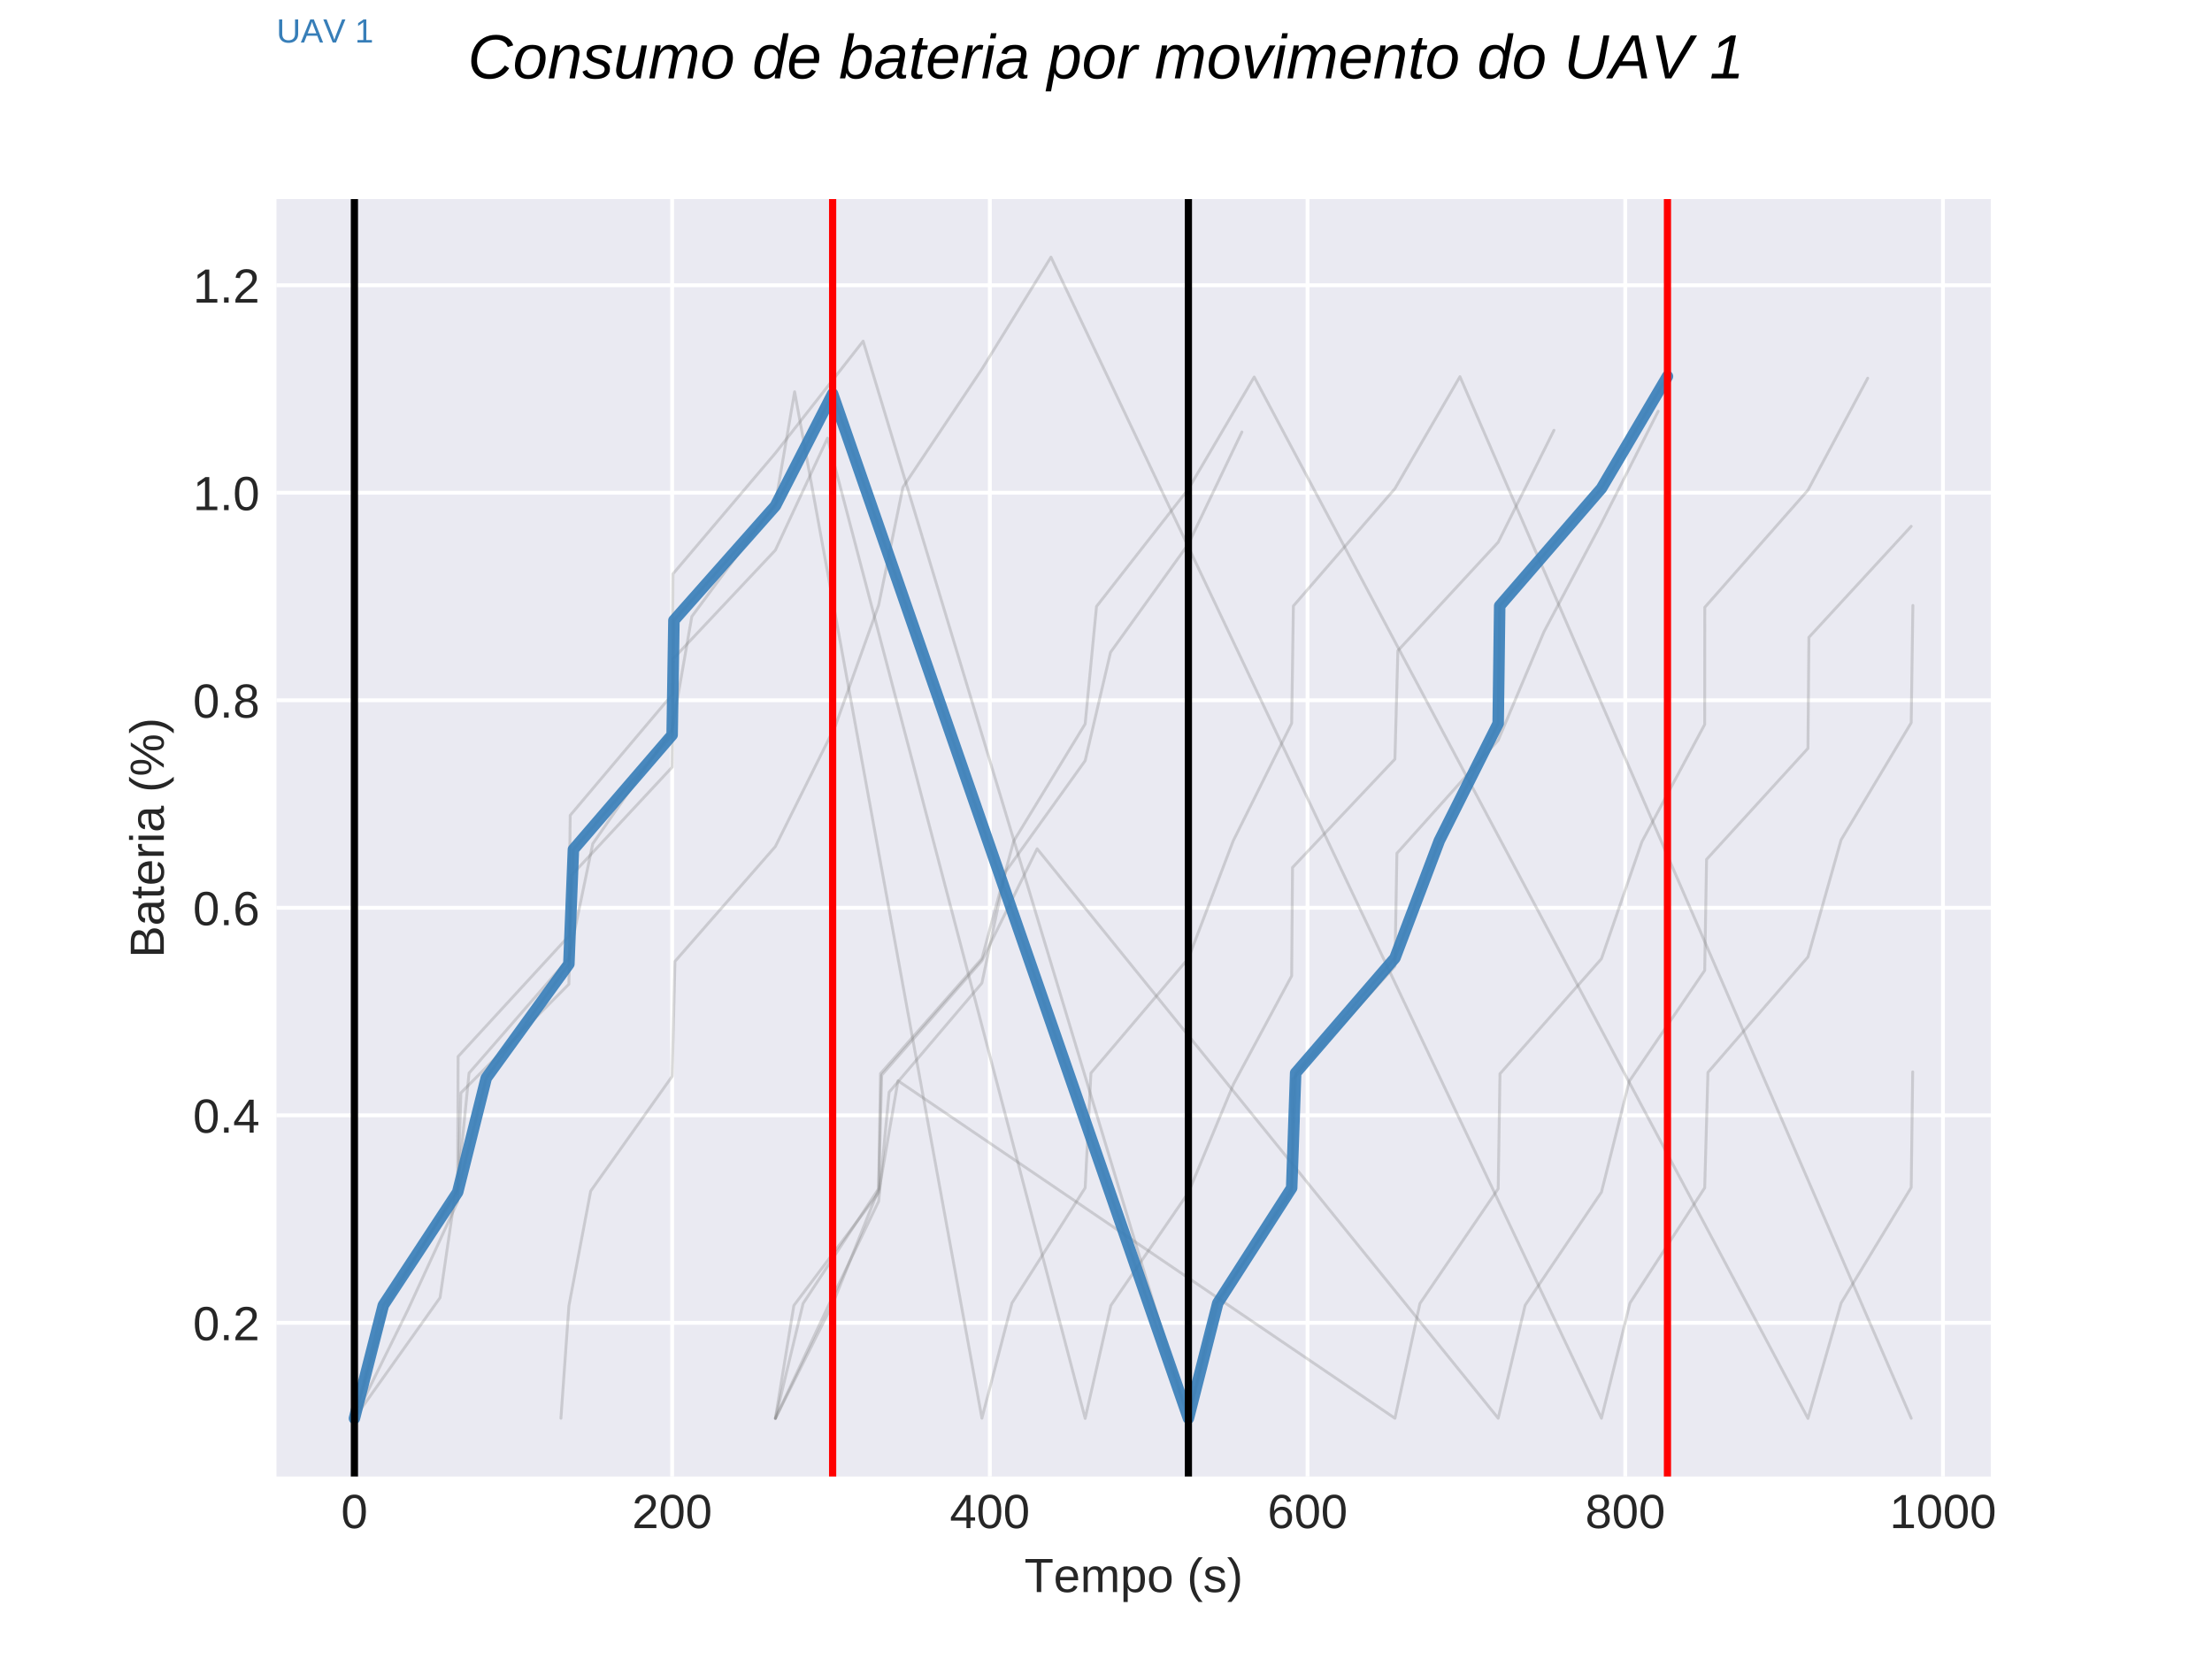 <?xml version="1.0" encoding="utf-8" standalone="no"?>
<!DOCTYPE svg PUBLIC "-//W3C//DTD SVG 1.1//EN"
  "http://www.w3.org/Graphics/SVG/1.1/DTD/svg11.dtd">
<!-- Created with matplotlib (http://matplotlib.org/) -->
<svg height="345.6pt" version="1.1" viewBox="0 0 460.8 345.6" width="460.8pt" xmlns="http://www.w3.org/2000/svg" xmlns:xlink="http://www.w3.org/1999/xlink">
 <defs>
  <style type="text/css">
*{stroke-linecap:butt;stroke-linejoin:round;}
  </style>
 </defs>
 <g id="figure_1">
  <g id="patch_1">
   <path d="M 0 345.6 
L 460.8 345.6 
L 460.8 0 
L 0 0 
z
" style="fill:#ffffff;"/>
  </g>
  <g id="axes_1">
   <g id="patch_2">
    <path d="M 57.6 307.584 
L 414.72 307.584 
L 414.72 41.472 
L 57.6 41.472 
z
" style="fill:#eaeaf2;"/>
   </g>
   <g id="matplotlib.axis_1">
    <g id="xtick_1">
     <g id="line2d_1">
      <path clip-path="url(#pb5332c6660)" d="M 73.83 307.584 
L 73.83 41.472 
" style="fill:none;stroke:#ffffff;stroke-linecap:round;stroke-width:0.8;"/>
     </g>
     <g id="line2d_2"/>
     <g id="text_1">
      <!-- 0 -->
      <defs>
       <path d="M 51.703 34.422 
Q 51.703 17.188 45.625 8.094 
Q 39.547 -0.984 27.688 -0.984 
Q 15.828 -0.984 9.859 8.047 
Q 3.906 17.094 3.906 34.422 
Q 3.906 52.156 9.688 60.984 
Q 15.484 69.828 27.984 69.828 
Q 40.141 69.828 45.922 60.891 
Q 51.703 51.953 51.703 34.422 
z
M 42.781 34.422 
Q 42.781 49.312 39.328 56 
Q 35.891 62.703 27.984 62.703 
Q 19.875 62.703 16.328 56.109 
Q 12.797 49.516 12.797 34.422 
Q 12.797 19.781 16.375 12.984 
Q 19.969 6.203 27.781 6.203 
Q 35.547 6.203 39.156 13.125 
Q 42.781 20.062 42.781 34.422 
z
" id="LiberationSans-30"/>
      </defs>
      <g style="fill:#262626;" transform="translate(71.05 318.331)scale(0.1 -0.1)">
       <use xlink:href="#LiberationSans-30"/>
      </g>
     </g>
    </g>
    <g id="xtick_2">
     <g id="line2d_3">
      <path clip-path="url(#pb5332c6660)" d="M 140.016 307.584 
L 140.016 41.472 
" style="fill:none;stroke:#ffffff;stroke-linecap:round;stroke-width:0.8;"/>
     </g>
     <g id="line2d_4"/>
     <g id="text_2">
      <!-- 200 -->
      <defs>
       <path d="M 5.031 0 
L 5.031 6.203 
Q 7.516 11.922 11.109 16.281 
Q 14.703 20.656 18.656 24.188 
Q 22.609 27.734 26.484 30.766 
Q 30.375 33.797 33.5 36.812 
Q 36.625 39.844 38.547 43.156 
Q 40.484 46.484 40.484 50.688 
Q 40.484 56.344 37.156 59.469 
Q 33.844 62.594 27.938 62.594 
Q 22.312 62.594 18.672 59.547 
Q 15.047 56.5 14.406 50.984 
L 5.422 51.812 
Q 6.391 60.062 12.422 64.938 
Q 18.453 69.828 27.938 69.828 
Q 38.328 69.828 43.922 64.922 
Q 49.516 60.016 49.516 50.984 
Q 49.516 46.969 47.672 43.016 
Q 45.844 39.062 42.234 35.109 
Q 38.625 31.156 28.422 22.859 
Q 22.797 18.266 19.469 14.578 
Q 16.156 10.891 14.703 7.469 
L 50.594 7.469 
L 50.594 0 
z
" id="LiberationSans-32"/>
      </defs>
      <g style="fill:#262626;" transform="translate(131.674 318.331)scale(0.1 -0.1)">
       <use xlink:href="#LiberationSans-32"/>
       <use x="55.615" xlink:href="#LiberationSans-30"/>
       <use x="111.23" xlink:href="#LiberationSans-30"/>
      </g>
     </g>
    </g>
    <g id="xtick_3">
     <g id="line2d_5">
      <path clip-path="url(#pb5332c6660)" d="M 206.201 307.584 
L 206.201 41.472 
" style="fill:none;stroke:#ffffff;stroke-linecap:round;stroke-width:0.8;"/>
     </g>
     <g id="line2d_6"/>
     <g id="text_3">
      <!-- 400 -->
      <defs>
       <path d="M 43.016 15.578 
L 43.016 0 
L 34.719 0 
L 34.719 15.578 
L 2.297 15.578 
L 2.297 22.406 
L 33.797 68.797 
L 43.016 68.797 
L 43.016 22.516 
L 52.688 22.516 
L 52.688 15.578 
z
M 34.719 58.891 
Q 34.625 58.594 33.344 56.297 
Q 32.078 54 31.453 53.078 
L 13.812 27.094 
L 11.188 23.484 
L 10.406 22.516 
L 34.719 22.516 
z
" id="LiberationSans-34"/>
      </defs>
      <g style="fill:#262626;" transform="translate(197.859 318.331)scale(0.1 -0.1)">
       <use xlink:href="#LiberationSans-34"/>
       <use x="55.615" xlink:href="#LiberationSans-30"/>
       <use x="111.23" xlink:href="#LiberationSans-30"/>
      </g>
     </g>
    </g>
    <g id="xtick_4">
     <g id="line2d_7">
      <path clip-path="url(#pb5332c6660)" d="M 272.386 307.584 
L 272.386 41.472 
" style="fill:none;stroke:#ffffff;stroke-linecap:round;stroke-width:0.8;"/>
     </g>
     <g id="line2d_8"/>
     <g id="text_4">
      <!-- 600 -->
      <defs>
       <path d="M 51.219 22.516 
Q 51.219 11.625 45.312 5.312 
Q 39.406 -0.984 29 -0.984 
Q 17.391 -0.984 11.234 7.656 
Q 5.078 16.312 5.078 32.812 
Q 5.078 50.688 11.469 60.25 
Q 17.875 69.828 29.688 69.828 
Q 45.266 69.828 49.312 55.812 
L 40.922 54.297 
Q 38.328 62.703 29.594 62.703 
Q 22.078 62.703 17.938 55.688 
Q 13.812 48.688 13.812 35.406 
Q 16.219 39.844 20.562 42.156 
Q 24.906 44.484 30.516 44.484 
Q 40.047 44.484 45.625 38.516 
Q 51.219 32.562 51.219 22.516 
z
M 42.281 22.125 
Q 42.281 29.594 38.625 33.641 
Q 34.969 37.703 28.422 37.703 
Q 22.266 37.703 18.484 34.109 
Q 14.703 30.516 14.703 24.219 
Q 14.703 16.266 18.625 11.188 
Q 22.562 6.109 28.719 6.109 
Q 35.062 6.109 38.672 10.375 
Q 42.281 14.656 42.281 22.125 
z
" id="LiberationSans-36"/>
      </defs>
      <g style="fill:#262626;" transform="translate(264.044 318.331)scale(0.1 -0.1)">
       <use xlink:href="#LiberationSans-36"/>
       <use x="55.615" xlink:href="#LiberationSans-30"/>
       <use x="111.23" xlink:href="#LiberationSans-30"/>
      </g>
     </g>
    </g>
    <g id="xtick_5">
     <g id="line2d_9">
      <path clip-path="url(#pb5332c6660)" d="M 338.571 307.584 
L 338.571 41.472 
" style="fill:none;stroke:#ffffff;stroke-linecap:round;stroke-width:0.8;"/>
     </g>
     <g id="line2d_10"/>
     <g id="text_5">
      <!-- 800 -->
      <defs>
       <path d="M 51.266 19.188 
Q 51.266 9.672 45.203 4.344 
Q 39.156 -0.984 27.828 -0.984 
Q 16.797 -0.984 10.562 4.234 
Q 4.344 9.469 4.344 19.094 
Q 4.344 25.828 8.203 30.422 
Q 12.062 35.016 18.062 35.984 
L 18.062 36.188 
Q 12.453 37.5 9.203 41.891 
Q 5.953 46.297 5.953 52.203 
Q 5.953 60.062 11.828 64.938 
Q 17.719 69.828 27.641 69.828 
Q 37.797 69.828 43.672 65.031 
Q 49.562 60.25 49.562 52.094 
Q 49.562 46.188 46.281 41.797 
Q 43.016 37.406 37.359 36.281 
L 37.359 36.078 
Q 43.953 35.016 47.609 30.5 
Q 51.266 25.984 51.266 19.188 
z
M 40.438 51.609 
Q 40.438 63.281 27.641 63.281 
Q 21.438 63.281 18.188 60.344 
Q 14.938 57.422 14.938 51.609 
Q 14.938 45.703 18.281 42.594 
Q 21.625 39.5 27.734 39.5 
Q 33.938 39.5 37.188 42.359 
Q 40.438 45.219 40.438 51.609 
z
M 42.141 20.016 
Q 42.141 26.422 38.328 29.656 
Q 34.516 32.906 27.641 32.906 
Q 20.953 32.906 17.188 29.406 
Q 13.422 25.922 13.422 19.828 
Q 13.422 5.609 27.938 5.609 
Q 35.109 5.609 38.625 9.047 
Q 42.141 12.5 42.141 20.016 
z
" id="LiberationSans-38"/>
      </defs>
      <g style="fill:#262626;" transform="translate(330.229 318.331)scale(0.1 -0.1)">
       <use xlink:href="#LiberationSans-38"/>
       <use x="55.615" xlink:href="#LiberationSans-30"/>
       <use x="111.23" xlink:href="#LiberationSans-30"/>
      </g>
     </g>
    </g>
    <g id="xtick_6">
     <g id="line2d_11">
      <path clip-path="url(#pb5332c6660)" d="M 404.756 307.584 
L 404.756 41.472 
" style="fill:none;stroke:#ffffff;stroke-linecap:round;stroke-width:0.8;"/>
     </g>
     <g id="line2d_12"/>
     <g id="text_6">
      <!-- 1000 -->
      <defs>
       <path d="M 7.625 0 
L 7.625 7.469 
L 25.141 7.469 
L 25.141 60.406 
L 9.625 49.312 
L 9.625 57.625 
L 25.875 68.797 
L 33.984 68.797 
L 33.984 7.469 
L 50.734 7.469 
L 50.734 0 
z
" id="LiberationSans-31"/>
      </defs>
      <g style="fill:#262626;" transform="translate(393.634 318.331)scale(0.1 -0.1)">
       <use xlink:href="#LiberationSans-31"/>
       <use x="55.615" xlink:href="#LiberationSans-30"/>
       <use x="111.23" xlink:href="#LiberationSans-30"/>
       <use x="166.846" xlink:href="#LiberationSans-30"/>
      </g>
     </g>
    </g>
    <g id="text_7">
     <!-- Tempo (s) -->
     <defs>
      <path d="M 35.156 61.188 
L 35.156 0 
L 25.875 0 
L 25.875 61.188 
L 2.25 61.188 
L 2.25 68.797 
L 58.797 68.797 
L 58.797 61.188 
z
" id="LiberationSans-54"/>
      <path d="M 13.484 24.562 
Q 13.484 15.484 17.234 10.547 
Q 21 5.609 28.219 5.609 
Q 33.938 5.609 37.375 7.906 
Q 40.828 10.203 42.047 13.719 
L 49.75 11.531 
Q 45.016 -0.984 28.219 -0.984 
Q 16.5 -0.984 10.375 6 
Q 4.25 12.984 4.25 26.766 
Q 4.25 39.844 10.375 46.828 
Q 16.5 53.812 27.875 53.812 
Q 51.172 53.812 51.172 25.734 
L 51.172 24.562 
z
M 42.094 31.297 
Q 41.359 39.656 37.844 43.484 
Q 34.328 47.312 27.734 47.312 
Q 21.344 47.312 17.609 43.031 
Q 13.875 38.766 13.578 31.297 
z
" id="LiberationSans-65"/>
      <path d="M 37.5 0 
L 37.5 33.5 
Q 37.5 41.156 35.391 44.078 
Q 33.297 47.016 27.828 47.016 
Q 22.219 47.016 18.938 42.719 
Q 15.672 38.422 15.672 30.609 
L 15.672 0 
L 6.938 0 
L 6.938 41.547 
Q 6.938 50.781 6.641 52.828 
L 14.938 52.828 
Q 14.984 52.594 15.031 51.516 
Q 15.094 50.438 15.156 49.047 
Q 15.234 47.656 15.328 43.797 
L 15.484 43.797 
Q 18.312 49.422 21.969 51.609 
Q 25.641 53.812 30.906 53.812 
Q 36.922 53.812 40.406 51.422 
Q 43.891 49.031 45.266 43.797 
L 45.406 43.797 
Q 48.141 49.125 52.016 51.469 
Q 55.906 53.812 61.422 53.812 
Q 69.438 53.812 73.062 49.469 
Q 76.703 45.125 76.703 35.203 
L 76.703 0 
L 68.016 0 
L 68.016 33.5 
Q 68.016 41.156 65.906 44.078 
Q 63.812 47.016 58.344 47.016 
Q 52.594 47.016 49.391 42.75 
Q 46.188 38.484 46.188 30.609 
L 46.188 0 
z
" id="LiberationSans-6d"/>
      <path d="M 51.422 26.656 
Q 51.422 -0.984 31.984 -0.984 
Q 19.781 -0.984 15.578 8.203 
L 15.328 8.203 
Q 15.531 7.812 15.531 -0.094 
L 15.531 -20.75 
L 6.734 -20.75 
L 6.734 42.047 
Q 6.734 50.203 6.453 52.828 
L 14.938 52.828 
Q 14.984 52.641 15.078 51.438 
Q 15.188 50.25 15.312 47.75 
Q 15.438 45.266 15.438 44.344 
L 15.625 44.344 
Q 17.969 49.219 21.828 51.484 
Q 25.688 53.766 31.984 53.766 
Q 41.75 53.766 46.578 47.219 
Q 51.422 40.672 51.422 26.656 
z
M 42.188 26.469 
Q 42.188 37.5 39.203 42.234 
Q 36.234 46.969 29.734 46.969 
Q 24.516 46.969 21.562 44.766 
Q 18.609 42.578 17.062 37.906 
Q 15.531 33.25 15.531 25.781 
Q 15.531 15.375 18.844 10.438 
Q 22.172 5.516 29.641 5.516 
Q 36.188 5.516 39.188 10.328 
Q 42.188 15.141 42.188 26.469 
z
" id="LiberationSans-70"/>
      <path d="M 51.422 26.469 
Q 51.422 12.594 45.312 5.797 
Q 39.203 -0.984 27.594 -0.984 
Q 16.016 -0.984 10.109 6.078 
Q 4.203 13.141 4.203 26.469 
Q 4.203 53.812 27.875 53.812 
Q 39.984 53.812 45.703 47.141 
Q 51.422 40.484 51.422 26.469 
z
M 42.188 26.469 
Q 42.188 37.406 38.938 42.359 
Q 35.688 47.312 28.031 47.312 
Q 20.312 47.312 16.859 42.25 
Q 13.422 37.203 13.422 26.469 
Q 13.422 16.016 16.812 10.766 
Q 20.219 5.516 27.484 5.516 
Q 35.406 5.516 38.797 10.594 
Q 42.188 15.672 42.188 26.469 
z
" id="LiberationSans-6f"/>
      <path id="LiberationSans-20"/>
      <path d="M 6.203 25.984 
Q 6.203 40.094 10.625 51.312 
Q 15.047 62.547 24.219 72.469 
L 32.719 72.469 
Q 23.578 62.312 19.312 50.875 
Q 15.047 39.453 15.047 25.875 
Q 15.047 12.359 19.266 0.969 
Q 23.484 -10.406 32.719 -20.703 
L 24.219 -20.703 
Q 14.984 -10.75 10.594 0.5 
Q 6.203 11.766 6.203 25.781 
z
" id="LiberationSans-28"/>
      <path d="M 46.391 14.594 
Q 46.391 7.125 40.75 3.062 
Q 35.109 -0.984 24.953 -0.984 
Q 15.094 -0.984 9.734 2.266 
Q 4.391 5.516 2.781 12.406 
L 10.547 13.922 
Q 11.672 9.672 15.188 7.688 
Q 18.703 5.719 24.953 5.719 
Q 31.641 5.719 34.734 7.766 
Q 37.844 9.812 37.844 13.922 
Q 37.844 17.047 35.688 19 
Q 33.547 20.953 28.766 22.219 
L 22.469 23.875 
Q 14.891 25.828 11.688 27.703 
Q 8.5 29.594 6.688 32.281 
Q 4.891 34.969 4.891 38.875 
Q 4.891 46.094 10.031 49.875 
Q 15.188 53.656 25.047 53.656 
Q 33.797 53.656 38.938 50.578 
Q 44.094 47.516 45.453 40.719 
L 37.547 39.75 
Q 36.812 43.266 33.609 45.141 
Q 30.422 47.016 25.047 47.016 
Q 19.094 47.016 16.25 45.203 
Q 13.422 43.406 13.422 39.75 
Q 13.422 37.5 14.594 36.031 
Q 15.766 34.578 18.062 33.547 
Q 20.359 32.516 27.734 30.719 
Q 34.719 28.953 37.797 27.469 
Q 40.875 25.984 42.656 24.172 
Q 44.438 22.359 45.406 19.984 
Q 46.391 17.625 46.391 14.594 
z
" id="LiberationSans-73"/>
      <path d="M 27.094 25.781 
Q 27.094 11.672 22.672 0.438 
Q 18.266 -10.797 9.078 -20.703 
L 0.594 -20.703 
Q 9.766 -10.453 14.016 0.891 
Q 18.266 12.25 18.266 25.875 
Q 18.266 39.5 13.984 50.875 
Q 9.719 62.25 0.594 72.469 
L 9.078 72.469 
Q 18.312 62.5 22.703 51.234 
Q 27.094 39.984 27.094 25.984 
z
" id="LiberationSans-29"/>
     </defs>
     <g style="fill:#262626;" transform="translate(213.39 331.653)scale(0.1 -0.1)">
      <use xlink:href="#LiberationSans-54"/>
      <use x="60.912" xlink:href="#LiberationSans-65"/>
      <use x="116.527" xlink:href="#LiberationSans-6d"/>
      <use x="199.828" xlink:href="#LiberationSans-70"/>
      <use x="255.443" xlink:href="#LiberationSans-6f"/>
      <use x="311.059" xlink:href="#LiberationSans-20"/>
      <use x="338.842" xlink:href="#LiberationSans-28"/>
      <use x="372.143" xlink:href="#LiberationSans-73"/>
      <use x="422.143" xlink:href="#LiberationSans-29"/>
     </g>
    </g>
   </g>
   <g id="matplotlib.axis_2">
    <g id="ytick_1">
     <g id="line2d_13">
      <path clip-path="url(#pb5332c6660)" d="M 57.6 275.567 
L 414.72 275.567 
" style="fill:none;stroke:#ffffff;stroke-linecap:round;stroke-width:0.8;"/>
     </g>
     <g id="line2d_14"/>
     <g id="text_8">
      <!-- 0.2 -->
      <defs>
       <path d="M 9.125 0 
L 9.125 10.688 
L 18.656 10.688 
L 18.656 0 
z
" id="LiberationSans-2e"/>
      </defs>
      <g style="fill:#262626;" transform="translate(40.2 279.19)scale(0.1 -0.1)">
       <use xlink:href="#LiberationSans-30"/>
       <use x="55.615" xlink:href="#LiberationSans-2e"/>
       <use x="83.398" xlink:href="#LiberationSans-32"/>
      </g>
     </g>
    </g>
    <g id="ytick_2">
     <g id="line2d_15">
      <path clip-path="url(#pb5332c6660)" d="M 57.6 232.337 
L 414.72 232.337 
" style="fill:none;stroke:#ffffff;stroke-linecap:round;stroke-width:0.8;"/>
     </g>
     <g id="line2d_16"/>
     <g id="text_9">
      <!-- 0.4 -->
      <g style="fill:#262626;" transform="translate(40.2 235.96)scale(0.1 -0.1)">
       <use xlink:href="#LiberationSans-30"/>
       <use x="55.615" xlink:href="#LiberationSans-2e"/>
       <use x="83.398" xlink:href="#LiberationSans-34"/>
      </g>
     </g>
    </g>
    <g id="ytick_3">
     <g id="line2d_17">
      <path clip-path="url(#pb5332c6660)" d="M 57.6 189.107 
L 414.72 189.107 
" style="fill:none;stroke:#ffffff;stroke-linecap:round;stroke-width:0.8;"/>
     </g>
     <g id="line2d_18"/>
     <g id="text_10">
      <!-- 0.6 -->
      <g style="fill:#262626;" transform="translate(40.2 192.73)scale(0.1 -0.1)">
       <use xlink:href="#LiberationSans-30"/>
       <use x="55.615" xlink:href="#LiberationSans-2e"/>
       <use x="83.398" xlink:href="#LiberationSans-36"/>
      </g>
     </g>
    </g>
    <g id="ytick_4">
     <g id="line2d_19">
      <path clip-path="url(#pb5332c6660)" d="M 57.6 145.877 
L 414.72 145.877 
" style="fill:none;stroke:#ffffff;stroke-linecap:round;stroke-width:0.8;"/>
     </g>
     <g id="line2d_20"/>
     <g id="text_11">
      <!-- 0.8 -->
      <g style="fill:#262626;" transform="translate(40.2 149.5)scale(0.1 -0.1)">
       <use xlink:href="#LiberationSans-30"/>
       <use x="55.615" xlink:href="#LiberationSans-2e"/>
       <use x="83.398" xlink:href="#LiberationSans-38"/>
      </g>
     </g>
    </g>
    <g id="ytick_5">
     <g id="line2d_21">
      <path clip-path="url(#pb5332c6660)" d="M 57.6 102.647 
L 414.72 102.647 
" style="fill:none;stroke:#ffffff;stroke-linecap:round;stroke-width:0.8;"/>
     </g>
     <g id="line2d_22"/>
     <g id="text_12">
      <!-- 1.0 -->
      <g style="fill:#262626;" transform="translate(40.2 106.27)scale(0.1 -0.1)">
       <use xlink:href="#LiberationSans-31"/>
       <use x="55.615" xlink:href="#LiberationSans-2e"/>
       <use x="83.398" xlink:href="#LiberationSans-30"/>
      </g>
     </g>
    </g>
    <g id="ytick_6">
     <g id="line2d_23">
      <path clip-path="url(#pb5332c6660)" d="M 57.6 59.417 
L 414.72 59.417 
" style="fill:none;stroke:#ffffff;stroke-linecap:round;stroke-width:0.8;"/>
     </g>
     <g id="line2d_24"/>
     <g id="text_13">
      <!-- 1.2 -->
      <g style="fill:#262626;" transform="translate(40.2 63.04)scale(0.1 -0.1)">
       <use xlink:href="#LiberationSans-31"/>
       <use x="55.615" xlink:href="#LiberationSans-2e"/>
       <use x="83.398" xlink:href="#LiberationSans-32"/>
      </g>
     </g>
    </g>
    <g id="text_14">
     <!-- Bateria (%) -->
     <defs>
      <path d="M 61.422 19.391 
Q 61.422 10.203 54.734 5.094 
Q 48.047 0 36.141 0 
L 8.203 0 
L 8.203 68.797 
L 33.203 68.797 
Q 57.422 68.797 57.422 52.094 
Q 57.422 46 54 41.844 
Q 50.594 37.703 44.344 36.281 
Q 52.547 35.297 56.984 30.781 
Q 61.422 26.266 61.422 19.391 
z
M 48.047 50.984 
Q 48.047 56.547 44.234 58.938 
Q 40.438 61.328 33.203 61.328 
L 17.531 61.328 
L 17.531 39.547 
L 33.203 39.547 
Q 40.672 39.547 44.359 42.359 
Q 48.047 45.172 48.047 50.984 
z
M 52 20.125 
Q 52 32.281 34.906 32.281 
L 17.531 32.281 
L 17.531 7.469 
L 35.641 7.469 
Q 44.188 7.469 48.094 10.641 
Q 52 13.812 52 20.125 
z
" id="LiberationSans-42"/>
      <path d="M 20.219 -0.984 
Q 12.25 -0.984 8.25 3.219 
Q 4.25 7.422 4.25 14.75 
Q 4.25 22.953 9.641 27.344 
Q 15.047 31.734 27.047 32.031 
L 38.922 32.234 
L 38.922 35.109 
Q 38.922 41.547 36.188 44.328 
Q 33.453 47.125 27.594 47.125 
Q 21.688 47.125 19 45.109 
Q 16.312 43.109 15.766 38.719 
L 6.594 39.547 
Q 8.844 53.812 27.781 53.812 
Q 37.75 53.812 42.766 49.234 
Q 47.797 44.672 47.797 36.031 
L 47.797 13.281 
Q 47.797 9.375 48.828 7.391 
Q 49.859 5.422 52.734 5.422 
Q 54 5.422 55.609 5.766 
L 55.609 0.297 
Q 52.297 -0.484 48.828 -0.484 
Q 43.953 -0.484 41.719 2.078 
Q 39.5 4.641 39.203 10.109 
L 38.922 10.109 
Q 35.547 4.047 31.078 1.531 
Q 26.609 -0.984 20.219 -0.984 
z
M 22.219 5.609 
Q 27.047 5.609 30.812 7.812 
Q 34.578 10.016 36.75 13.844 
Q 38.922 17.672 38.922 21.734 
L 38.922 26.078 
L 29.297 25.875 
Q 23.094 25.781 19.891 24.609 
Q 16.703 23.438 14.984 21 
Q 13.281 18.562 13.281 14.594 
Q 13.281 10.297 15.594 7.953 
Q 17.922 5.609 22.219 5.609 
z
" id="LiberationSans-61"/>
      <path d="M 27.047 0.391 
Q 22.703 -0.781 18.172 -0.781 
Q 7.625 -0.781 7.625 11.188 
L 7.625 46.438 
L 1.516 46.438 
L 1.516 52.828 
L 7.953 52.828 
L 10.547 64.656 
L 16.406 64.656 
L 16.406 52.828 
L 26.172 52.828 
L 26.172 46.438 
L 16.406 46.438 
L 16.406 13.094 
Q 16.406 9.281 17.641 7.734 
Q 18.891 6.203 21.969 6.203 
Q 23.734 6.203 27.047 6.891 
z
" id="LiberationSans-74"/>
      <path d="M 6.938 0 
L 6.938 40.531 
Q 6.938 46.094 6.641 52.828 
L 14.938 52.828 
Q 15.328 43.844 15.328 42.047 
L 15.531 42.047 
Q 17.625 48.828 20.359 51.312 
Q 23.094 53.812 28.078 53.812 
Q 29.828 53.812 31.641 53.328 
L 31.641 45.266 
Q 29.891 45.75 26.953 45.75 
Q 21.484 45.75 18.594 41.031 
Q 15.719 36.328 15.719 27.547 
L 15.719 0 
z
" id="LiberationSans-72"/>
      <path d="M 6.688 64.062 
L 6.688 72.469 
L 15.484 72.469 
L 15.484 64.062 
z
M 6.688 0 
L 6.688 52.828 
L 15.484 52.828 
L 15.484 0 
z
" id="LiberationSans-69"/>
      <path d="M 85.359 21.188 
Q 85.359 10.688 81.391 5.047 
Q 77.438 -0.594 69.734 -0.594 
Q 62.109 -0.594 58.219 4.906 
Q 54.344 10.406 54.344 21.188 
Q 54.344 32.328 58.078 37.766 
Q 61.812 43.219 69.922 43.219 
Q 77.938 43.219 81.641 37.625 
Q 85.359 32.031 85.359 21.188 
z
M 25.734 0 
L 18.172 0 
L 63.188 68.797 
L 70.844 68.797 
z
M 19.234 69.391 
Q 27 69.391 30.75 63.922 
Q 34.516 58.453 34.516 47.609 
Q 34.516 37.016 30.641 31.297 
Q 26.766 25.594 19.047 25.594 
Q 11.328 25.594 7.438 31.25 
Q 3.562 36.922 3.562 47.609 
Q 3.562 58.5 7.312 63.938 
Q 11.078 69.391 19.234 69.391 
z
M 78.125 21.188 
Q 78.125 29.938 76.234 33.859 
Q 74.359 37.797 69.922 37.797 
Q 65.484 37.797 63.5 33.938 
Q 61.531 30.078 61.531 21.188 
Q 61.531 12.844 63.453 8.812 
Q 65.375 4.781 69.828 4.781 
Q 74.125 4.781 76.125 8.859 
Q 78.125 12.938 78.125 21.188 
z
M 27.344 47.609 
Q 27.344 56.203 25.484 60.156 
Q 23.641 64.109 19.234 64.109 
Q 14.656 64.109 12.703 60.219 
Q 10.75 56.344 10.75 47.609 
Q 10.75 39.156 12.703 35.125 
Q 14.656 31.109 19.141 31.109 
Q 23.391 31.109 25.359 35.203 
Q 27.344 39.312 27.344 47.609 
z
" id="LiberationSans-25"/>
     </defs>
     <g style="fill:#262626;" transform="translate(34.125 199.534)rotate(-90)scale(0.1 -0.1)">
      <use xlink:href="#LiberationSans-42"/>
      <use x="66.699" xlink:href="#LiberationSans-61"/>
      <use x="122.314" xlink:href="#LiberationSans-74"/>
      <use x="150.098" xlink:href="#LiberationSans-65"/>
      <use x="205.713" xlink:href="#LiberationSans-72"/>
      <use x="239.014" xlink:href="#LiberationSans-69"/>
      <use x="261.23" xlink:href="#LiberationSans-61"/>
      <use x="316.846" xlink:href="#LiberationSans-20"/>
      <use x="344.629" xlink:href="#LiberationSans-28"/>
      <use x="377.93" xlink:href="#LiberationSans-25"/>
      <use x="466.846" xlink:href="#LiberationSans-29"/>
     </g>
    </g>
   </g>
   <g id="line2d_25">
    <path clip-path="url(#pb5332c6660)" d="M 161.532 295.464 
L 173.465 271.626 
L 183.039 247.789 
L 183.671 223.966 
L 204.547 200.143 
L 216.052 176.813 
L 312.102 295.447 
L 317.718 271.899 
L 333.609 248.35 
L 339.399 225.255 
L 355.119 202.161 
L 355.507 179.03 
L 376.628 155.899 
L 376.829 132.769 
L 398.138 109.638 
" style="fill:none;stroke:#808080;stroke-linecap:round;stroke-opacity:0.3;stroke-width:0.6;"/>
   </g>
   <g id="line2d_26">
    <path clip-path="url(#pb5332c6660)" d="M 161.531 295.454 
L 165.374 271.965 
L 183.038 248.477 
L 187.074 225.146 
L 290.592 295.456 
L 295.802 271.543 
L 312.1 247.629 
L 312.474 223.681 
L 333.608 199.732 
L 342.051 175.328 
L 355.117 150.923 
L 355.137 126.519 
L 376.628 102.115 
L 389.079 78.784 
" style="fill:none;stroke:#808080;stroke-linecap:round;stroke-opacity:0.3;stroke-width:0.6;"/>
   </g>
   <g id="line2d_27">
    <path clip-path="url(#pb5332c6660)" d="M 161.534 295.478 
L 167.299 271.544 
L 183.043 247.609 
L 183.427 223.647 
L 204.549 199.684 
L 211.158 175.246 
L 226.058 150.808 
L 228.423 126.336 
L 247.567 101.862 
L 261.272 78.533 
L 376.631 295.478 
L 383.55 271.426 
L 398.139 247.374 
L 398.45 223.294 
" style="fill:none;stroke:#808080;stroke-linecap:round;stroke-opacity:0.3;stroke-width:0.6;"/>
   </g>
   <g id="line2d_28">
    <path clip-path="url(#pb5332c6660)" d="M 161.531 295.488 
L 172.163 272.866 
L 183.041 250.244 
L 185.223 227.518 
L 204.548 204.793 
L 209.453 181.631 
L 226.057 158.469 
L 231.341 135.892 
L 247.566 113.315 
L 258.713 89.985 
" style="fill:none;stroke:#808080;stroke-linecap:round;stroke-opacity:0.3;stroke-width:0.6;"/>
   </g>
   <g id="line2d_29">
    <path clip-path="url(#pb5332c6660)" d="M 73.833 295.48 
L 79.853 271.912 
L 95.341 248.345 
L 101.294 224.585 
L 118.505 200.826 
L 119.451 176.962 
L 140.016 153.098 
L 140.391 129.241 
L 161.526 105.384 
L 173.452 82.052 
L 247.57 295.459 
L 253.682 271.462 
L 269.08 247.465 
L 269.909 223.522 
L 290.588 199.579 
L 299.839 175.135 
L 312.097 150.692 
L 312.415 126.213 
L 333.607 101.735 
L 347.361 78.404 
" style="fill:none;stroke:#808080;stroke-linecap:round;stroke-opacity:0.3;stroke-width:0.6;"/>
   </g>
   <g id="line2d_30">
    <path clip-path="url(#pb5332c6660)" d="M 73.834 295.444 
L 91.671 270.326 
L 95.344 245.207 
L 95.432 220.098 
L 118.509 194.989 
L 118.784 169.85 
L 140.019 144.711 
L 140.19 119.553 
L 161.526 94.394 
L 179.809 71.063 
L 247.571 295.469 
L 252.908 271.931 
L 269.081 248.393 
L 269.279 224.846 
L 290.59 201.3 
L 291.002 177.756 
L 312.099 154.213 
L 321.644 131.601 
L 333.608 108.99 
L 345.434 85.66 
" style="fill:none;stroke:#808080;stroke-linecap:round;stroke-opacity:0.3;stroke-width:0.6;"/>
   </g>
   <g id="line2d_31">
    <path clip-path="url(#pb5332c6660)" d="M 73.833 295.479 
L 80.872 271.472 
L 95.342 247.465 
L 97.71 223.55 
L 118.507 199.635 
L 123.48 175.779 
L 140.017 151.923 
L 144.12 128.43 
L 161.526 104.938 
L 165.534 81.607 
L 204.551 295.445 
L 210.81 271.447 
L 226.06 247.449 
L 227.26 223.545 
L 247.567 199.641 
L 256.905 175.159 
L 269.077 150.677 
L 269.435 126.235 
L 290.587 101.793 
L 304.137 78.462 
L 398.141 295.448 
" style="fill:none;stroke:#808080;stroke-linecap:round;stroke-opacity:0.3;stroke-width:0.6;"/>
   </g>
   <g id="line2d_32">
    <path clip-path="url(#pb5332c6660)" d="M 116.851 295.444 
L 118.512 272.036 
L 123.05 248.123 
L 140.022 224.209 
L 140.607 200.274 
L 161.527 176.338 
L 174.025 151.203 
L 183.036 126.068 
L 188.097 101.484 
L 204.546 76.899 
L 218.934 53.568 
L 333.61 295.447 
L 339.551 271.445 
L 355.12 247.444 
L 355.793 223.402 
L 376.629 199.36 
L 383.535 174.96 
L 398.138 150.561 
L 398.487 126.128 
" style="fill:none;stroke:#808080;stroke-linecap:round;stroke-opacity:0.3;stroke-width:0.6;"/>
   </g>
   <g id="line2d_33">
    <path clip-path="url(#pb5332c6660)" d="M 73.836 295.461 
L 84.961 272.886 
L 95.346 250.312 
L 96.007 227.668 
L 118.51 205.024 
L 118.972 182.418 
L 140.021 159.811 
L 140.256 137.208 
L 161.526 114.605 
L 172.379 91.275 
L 226.061 295.486 
L 231.416 271.958 
L 247.568 248.43 
L 256.955 225.862 
L 269.078 203.294 
L 269.253 180.715 
L 290.587 158.137 
L 291.201 135.548 
L 312.097 112.959 
L 323.721 89.628 
" style="fill:none;stroke:#808080;stroke-linecap:round;stroke-opacity:0.3;stroke-width:0.6;"/>
   </g>
   <g id="line2d_34">
    <path clip-path="url(#pb5332c6660)" d="M 73.833 295.48 
L 79.853 271.912 
L 95.341 248.345 
L 101.294 224.585 
L 118.505 200.826 
L 119.451 176.962 
L 140.016 153.098 
L 140.391 129.241 
L 161.526 105.384 
L 173.452 82.052 
L 247.57 295.459 
L 253.682 271.462 
L 269.08 247.465 
L 269.909 223.522 
L 290.588 199.579 
L 299.839 175.135 
L 312.097 150.692 
L 312.415 126.213 
L 333.607 101.735 
L 347.361 78.404 
" style="fill:none;stroke:#377eb8;stroke-linecap:round;stroke-opacity:0.9;stroke-width:2.4;"/>
   </g>
   <g id="line2d_35">
    <path clip-path="url(#pb5332c6660)" d="M 73.83 307.584 
L 73.83 41.472 
" style="fill:none;stroke:#000000;stroke-linecap:round;stroke-width:1.5;"/>
   </g>
   <g id="line2d_36">
    <path clip-path="url(#pb5332c6660)" d="M 347.361 307.584 
L 347.361 41.472 
" style="fill:none;stroke:#ff0000;stroke-linecap:round;stroke-width:1.5;"/>
   </g>
   <g id="line2d_37">
    <path clip-path="url(#pb5332c6660)" d="M 247.566 307.584 
L 247.566 41.472 
" style="fill:none;stroke:#000000;stroke-linecap:round;stroke-width:1.5;"/>
   </g>
   <g id="line2d_38">
    <path clip-path="url(#pb5332c6660)" d="M 173.452 307.584 
L 173.452 41.472 
" style="fill:none;stroke:#ff0000;stroke-linecap:round;stroke-width:1.5;"/>
   </g>
   <g id="patch_3">
    <path d="M 57.6 307.584 
L 57.6 41.472 
" style="fill:none;"/>
   </g>
   <g id="patch_4">
    <path d="M 414.72 307.584 
L 414.72 41.472 
" style="fill:none;"/>
   </g>
   <g id="patch_5">
    <path d="M 57.6 307.584 
L 414.72 307.584 
" style="fill:none;"/>
   </g>
   <g id="patch_6">
    <path d="M 57.6 41.472 
L 414.72 41.472 
" style="fill:none;"/>
   </g>
   <g id="text_15">
    <!-- UAV 1 -->
    <defs>
     <path d="M 35.688 -0.984 
Q 27.25 -0.984 20.953 2.094 
Q 14.656 5.172 11.188 11.031 
Q 7.719 16.891 7.719 25 
L 7.719 68.797 
L 17.047 68.797 
L 17.047 25.781 
Q 17.047 16.359 21.828 11.469 
Q 26.609 6.594 35.641 6.594 
Q 44.922 6.594 50.062 11.641 
Q 55.219 16.703 55.219 26.422 
L 55.219 68.797 
L 64.5 68.797 
L 64.5 25.875 
Q 64.5 17.531 60.953 11.469 
Q 57.422 5.422 50.953 2.219 
Q 44.484 -0.984 35.688 -0.984 
z
" id="LiberationSans-55"/>
     <path d="M 56.984 0 
L 49.125 20.125 
L 17.781 20.125 
L 9.859 0 
L 0.203 0 
L 28.266 68.797 
L 38.875 68.797 
L 66.5 0 
z
M 33.453 61.766 
L 33.016 60.406 
Q 31.781 56.344 29.391 50 
L 20.609 27.391 
L 46.344 27.391 
L 37.5 50.094 
Q 36.141 53.469 34.766 57.719 
z
" id="LiberationSans-41"/>
     <path d="M 38.188 0 
L 28.516 0 
L 0.438 68.797 
L 10.25 68.797 
L 29.297 20.359 
L 33.406 8.203 
L 37.5 20.359 
L 56.453 68.797 
L 66.266 68.797 
z
" id="LiberationSans-56"/>
    </defs>
    <g style="fill:#377eb8;" transform="translate(57.6 8.861)scale(0.07 -0.07)">
     <use xlink:href="#LiberationSans-55"/>
     <use x="72.217" xlink:href="#LiberationSans-41"/>
     <use x="138.807" xlink:href="#LiberationSans-56"/>
     <use x="205.506" xlink:href="#LiberationSans-20"/>
     <use x="233.289" xlink:href="#LiberationSans-31"/>
    </g>
   </g>
  </g>
  <g id="text_16">
   <!-- Consumo de bateria por movimento do UAV 1 -->
   <defs>
    <path d="M 66.312 16.453 
Q 60.156 7.281 52.344 3.141 
Q 44.531 -0.984 34.188 -0.984 
Q 25.344 -0.984 18.828 2.562 
Q 12.312 6.109 8.906 12.641 
Q 5.516 19.188 5.516 27.781 
Q 5.516 39.797 10.641 49.516 
Q 15.766 59.234 24.875 64.531 
Q 33.984 69.828 45.219 69.828 
Q 55.812 69.828 63.109 65.406 
Q 70.406 60.984 72.75 52.984 
L 63.969 50.297 
Q 62.203 55.766 57.141 58.984 
Q 52.094 62.203 44.734 62.203 
Q 35.75 62.203 28.906 57.875 
Q 22.078 53.562 18.406 45.719 
Q 14.75 37.891 14.75 27.641 
Q 14.75 17.875 20.062 12.234 
Q 25.391 6.594 34.812 6.594 
Q 42.047 6.594 48.297 10.172 
Q 54.547 13.766 59.328 20.797 
z
" id="LiberationSans-Italic-43"/>
    <path d="M 52.438 33.344 
Q 52.438 27 50.484 20.141 
Q 48.531 13.281 44.891 8.516 
Q 41.266 3.766 35.984 1.391 
Q 30.719 -0.984 23.969 -0.984 
Q 14.406 -0.984 8.828 4.781 
Q 3.266 10.547 3.266 20.453 
Q 3.469 30.422 6.875 38.125 
Q 10.297 45.844 16.344 49.797 
Q 22.406 53.766 31.344 53.766 
Q 41.609 53.766 47.016 48.406 
Q 52.438 43.062 52.438 33.344 
z
M 43.359 33.344 
Q 43.359 47.312 31.25 47.312 
Q 24.656 47.312 20.672 43.922 
Q 16.703 40.531 14.5 33.641 
Q 12.312 26.766 12.312 20.312 
Q 12.312 13.094 15.438 9.297 
Q 18.562 5.516 24.516 5.516 
Q 29.547 5.516 32.594 7.203 
Q 35.641 8.891 37.938 12.469 
Q 40.234 16.062 41.672 21.625 
Q 43.109 27.203 43.359 33.344 
z
" id="LiberationSans-Italic-6f"/>
    <path d="M 35.016 0 
L 41.156 31.5 
Q 42.047 35.797 42.047 38.812 
Q 42.047 46.969 33.297 46.969 
Q 27.156 46.969 22.469 42.281 
Q 17.781 37.594 16.219 29.594 
L 10.453 0 
L 1.656 0 
L 9.766 41.547 
Q 10.75 46.188 11.672 52.828 
L 19.969 52.828 
Q 19.969 52.297 19.453 49.047 
Q 18.953 45.797 18.609 43.797 
L 18.75 43.797 
Q 22.797 49.422 26.875 51.594 
Q 30.953 53.766 36.578 53.766 
Q 43.797 53.766 47.438 50.188 
Q 51.078 46.625 51.078 39.891 
Q 51.078 36.766 50.047 31.891 
L 43.844 0 
z
" id="LiberationSans-Italic-6e"/>
    <path d="M 44.281 15.484 
Q 44.281 7.562 38.219 3.281 
Q 32.172 -0.984 20.75 -0.984 
Q 12.25 -0.984 7.25 1.875 
Q 2.25 4.734 0.25 10.891 
L 7.422 13.625 
Q 9.031 9.328 12.422 7.375 
Q 15.828 5.422 21.531 5.422 
Q 28.516 5.422 32.125 7.781 
Q 35.75 10.156 35.75 14.703 
Q 35.75 17.719 33.25 19.75 
Q 30.766 21.781 22.703 24.266 
Q 16.453 26.312 13.328 28.266 
Q 10.203 30.219 8.547 32.828 
Q 6.891 35.453 6.891 38.922 
Q 6.891 46 12.547 49.828 
Q 18.219 53.656 28.516 53.656 
Q 45.797 53.656 47.953 41.219 
L 39.984 39.984 
Q 38.922 43.844 35.938 45.547 
Q 32.953 47.266 27.938 47.266 
Q 21.875 47.266 18.625 45.328 
Q 15.375 43.406 15.375 39.891 
Q 15.375 37.844 16.406 36.422 
Q 17.438 35.016 19.359 33.906 
Q 21.297 32.812 28.266 30.609 
Q 34.469 28.656 37.609 26.656 
Q 40.766 24.656 42.516 21.922 
Q 44.281 19.188 44.281 15.484 
z
" id="LiberationSans-Italic-73"/>
    <path d="M 20.266 52.828 
L 14.109 21.344 
Q 13.234 17.047 13.234 14.016 
Q 13.234 5.859 21.969 5.859 
Q 28.125 5.859 32.812 10.547 
Q 37.5 15.234 39.062 23.25 
L 44.828 52.828 
L 53.609 52.828 
L 45.516 11.281 
Q 44.531 6.641 43.609 0 
L 35.297 0 
Q 35.297 0.531 35.812 3.781 
Q 36.328 7.031 36.672 9.031 
L 36.531 9.031 
Q 32.469 3.422 28.391 1.25 
Q 24.312 -0.922 18.703 -0.922 
Q 11.469 -0.922 7.828 2.641 
Q 4.203 6.203 4.203 12.938 
Q 4.203 16.062 5.219 20.953 
L 11.422 52.828 
z
" id="LiberationSans-Italic-75"/>
    <path d="M 32.234 0 
L 38.281 30.953 
Q 39.5 37.062 39.5 39.453 
Q 39.5 43.109 37.641 45.031 
Q 35.797 46.969 31.594 46.969 
Q 25.922 46.969 21.703 42.141 
Q 17.484 37.312 16.156 29.5 
L 10.406 0 
L 1.656 0 
L 9.766 41.547 
Q 10.75 46.188 11.672 52.828 
L 19.969 52.828 
Q 19.969 52.297 19.453 49.047 
Q 18.953 45.797 18.609 43.797 
L 18.75 43.797 
Q 22.312 49.359 25.906 51.562 
Q 29.5 53.766 34.469 53.766 
Q 40.375 53.766 43.844 50.859 
Q 47.312 47.953 48 42.438 
Q 52.047 48.781 55.969 51.266 
Q 59.906 53.766 64.984 53.766 
Q 71.578 53.766 75.109 50.188 
Q 78.656 46.625 78.656 39.891 
Q 78.656 36.766 77.641 31.891 
L 71.438 0 
L 62.75 0 
L 68.797 30.953 
Q 70.016 37.062 70.016 39.453 
Q 70.016 43.109 68.156 45.031 
Q 66.312 46.969 62.109 46.969 
Q 56.453 46.969 52.25 42.203 
Q 48.047 37.453 46.688 29.641 
L 40.922 0 
z
" id="LiberationSans-Italic-6d"/>
    <path id="LiberationSans-Italic-20"/>
    <path d="M 19.578 -1.031 
Q 11.922 -1.031 7.641 3.578 
Q 3.375 8.203 3.375 16.266 
Q 3.375 26.172 6.375 35.469 
Q 9.375 44.781 14.812 49.266 
Q 20.266 53.766 28.719 53.766 
Q 34.719 53.766 38.5 51.219 
Q 42.281 48.688 43.844 44.094 
L 44.094 44.094 
L 45.453 52 
L 49.469 72.469 
L 58.25 72.469 
L 46.297 10.891 
Q 44.875 4 44.438 0 
L 36.031 0 
Q 36.031 2.484 37.062 7.812 
L 36.812 7.812 
Q 33.25 3.172 29.297 1.062 
Q 25.344 -1.031 19.578 -1.031 
z
M 22.125 5.766 
Q 26.953 5.766 30.391 7.734 
Q 33.844 9.719 36.234 13.688 
Q 38.625 17.672 39.984 23.656 
Q 41.359 29.641 41.359 34.375 
Q 41.359 40.484 38.25 43.875 
Q 35.156 47.266 29.641 47.266 
Q 23.688 47.266 20.219 43.719 
Q 16.75 40.188 14.641 32.156 
Q 12.547 24.125 12.547 17.828 
Q 12.547 11.812 14.844 8.781 
Q 17.141 5.766 22.125 5.766 
z
" id="LiberationSans-Italic-64"/>
    <path d="M 12.5 24.562 
Q 12.203 22.859 12.062 19.047 
Q 12.062 12.547 15.312 9.078 
Q 18.562 5.609 25.094 5.609 
Q 29.828 5.609 33.688 7.953 
Q 37.547 10.297 39.703 14.359 
L 46.438 11.281 
Q 42.875 4.891 37.375 1.953 
Q 31.891 -0.984 24.078 -0.984 
Q 14.266 -0.984 8.812 4.453 
Q 3.375 9.906 3.375 19.781 
Q 3.375 29.594 6.828 37.375 
Q 10.297 45.172 16.594 49.484 
Q 22.906 53.812 30.766 53.812 
Q 40.766 53.812 46.328 48.781 
Q 51.906 43.75 51.906 34.578 
Q 51.906 29.438 50.734 24.562 
z
M 42.969 31.297 
L 43.172 34.812 
Q 43.172 40.875 40.016 44.094 
Q 36.859 47.312 30.953 47.312 
Q 24.422 47.312 19.953 43.141 
Q 15.484 38.969 13.672 31.297 
z
" id="LiberationSans-Italic-65"/>
    <path d="M 36.328 53.812 
Q 44 53.812 48.266 49.188 
Q 52.547 44.578 52.547 36.531 
Q 52.547 26.609 49.531 17.312 
Q 46.531 8.016 41.078 3.516 
Q 35.641 -0.984 27.203 -0.984 
Q 21.188 -0.984 17.422 1.562 
Q 13.672 4.109 12.109 8.688 
L 11.969 8.688 
Q 11.625 6.891 10.797 3.516 
Q 9.969 0.141 9.859 0 
L 1.422 0 
Q 1.656 0.734 2.359 4 
Q 3.078 7.281 3.812 10.891 
L 15.766 72.469 
L 24.562 72.469 
L 20.516 51.812 
Q 20.125 49.562 18.844 44.969 
L 19.047 44.969 
Q 22.609 49.609 26.562 51.703 
Q 30.516 53.812 36.328 53.812 
z
M 33.797 47.016 
Q 28.953 47.016 25.516 45.031 
Q 22.078 43.062 19.672 39.078 
Q 17.281 35.109 15.906 29.125 
Q 14.547 23.141 14.547 18.406 
Q 14.547 12.312 17.641 8.906 
Q 20.75 5.516 26.266 5.516 
Q 32.328 5.516 35.844 9.203 
Q 39.359 12.891 41.359 20.922 
Q 43.359 28.953 43.359 34.969 
Q 43.359 40.969 41.062 43.984 
Q 38.766 47.016 33.797 47.016 
z
" id="LiberationSans-Italic-62"/>
    <path d="M 45.266 -0.484 
Q 40.719 -0.484 38.641 1.391 
Q 36.578 3.266 36.578 6.984 
L 36.812 10.109 
L 36.531 10.109 
Q 32.469 3.953 28.125 1.484 
Q 23.781 -0.984 17.625 -0.984 
Q 10.797 -0.984 6.516 3.125 
Q 2.25 7.234 2.25 13.578 
Q 2.25 22.609 8.719 27.25 
Q 15.188 31.891 29.344 32.078 
L 40.672 32.234 
Q 41.609 37.016 41.609 38.422 
Q 41.609 42.875 39.016 45 
Q 36.422 47.125 31.844 47.125 
Q 26.031 47.125 23.047 45.047 
Q 20.062 42.969 18.75 38.719 
L 10.062 40.141 
Q 12.25 47.312 17.688 50.562 
Q 23.141 53.812 32.328 53.812 
Q 40.672 53.812 45.531 49.906 
Q 50.391 46 50.391 39.406 
Q 50.391 36.281 49.469 31.734 
L 45.844 13.281 
Q 45.312 10.938 45.312 8.984 
Q 45.312 5.422 49.266 5.422 
Q 50.594 5.422 52.203 5.766 
L 51.516 0.297 
Q 48.297 -0.484 45.266 -0.484 
z
M 39.5 26.172 
L 29.781 25.984 
Q 23.969 25.828 20.641 24.922 
Q 17.328 24.031 15.5 22.625 
Q 13.672 21.234 12.625 19.109 
Q 11.578 17 11.578 13.969 
Q 11.578 10.297 13.938 8 
Q 16.312 5.719 20.062 5.719 
Q 24.812 5.719 28.609 7.734 
Q 32.422 9.766 34.906 13.031 
Q 37.406 16.312 38.188 20.062 
z
" id="LiberationSans-Italic-61"/>
    <path d="M 13.422 -0.984 
Q 9.281 -0.984 6.906 1.5 
Q 4.547 4 4.547 8.109 
Q 4.547 10.797 5.281 14.453 
L 11.422 46.438 
L 5.328 46.438 
L 6.594 52.828 
L 12.797 52.828 
L 17.922 64.656 
L 23.781 64.656 
L 21.484 52.828 
L 31.25 52.828 
L 29.984 46.438 
L 20.219 46.438 
L 14.109 14.938 
Q 13.531 12.016 13.531 10.297 
Q 13.531 6 17.922 6 
Q 19.969 6 22.797 6.688 
L 21.875 0.203 
Q 17.047 -0.984 13.422 -0.984 
z
" id="LiberationSans-Italic-74"/>
    <path d="M 35.062 45.797 
Q 32.906 46.438 30.672 46.438 
Q 25.531 46.438 21.406 41.062 
Q 17.281 35.688 15.828 27.547 
L 10.453 0 
L 1.656 0 
L 9.578 40.531 
L 10.797 47.266 
L 11.672 52.828 
L 19.969 52.828 
L 18.266 42.047 
L 18.453 42.047 
Q 21.688 48.531 24.812 51.172 
Q 27.938 53.812 32.031 53.812 
Q 34.281 53.812 36.672 53.125 
z
" id="LiberationSans-Italic-72"/>
    <path d="M 14.016 64.062 
L 15.672 72.469 
L 24.469 72.469 
L 22.797 64.062 
z
M 1.609 0 
L 11.859 52.828 
L 20.656 52.828 
L 10.359 0 
z
" id="LiberationSans-Italic-69"/>
    <path d="M 27.047 -0.984 
Q 21.047 -0.984 17.266 1.562 
Q 13.484 4.109 11.922 8.688 
L 11.672 8.688 
Q 11.672 8.156 11.25 5.516 
Q 10.844 2.875 6.25 -20.75 
L -2.484 -20.75 
L 9.672 42.047 
Q 10.797 47.469 11.375 52.828 
L 19.531 52.828 
Q 19.531 51.516 19.203 48.797 
Q 18.891 46.094 18.703 44.969 
L 18.891 44.969 
Q 22.469 49.609 26.422 51.703 
Q 30.375 53.812 36.188 53.812 
Q 43.844 53.812 48.109 49.188 
Q 52.391 44.578 52.391 36.531 
Q 52.391 26.609 49.391 17.312 
Q 46.391 8.016 40.938 3.516 
Q 35.5 -0.984 27.047 -0.984 
z
M 33.641 47.016 
Q 28.812 47.016 25.359 45.031 
Q 21.922 43.062 19.531 39.078 
Q 17.141 35.109 15.766 29.125 
Q 14.406 23.141 14.406 18.406 
Q 14.406 12.312 17.5 8.906 
Q 20.609 5.516 26.125 5.516 
Q 32.172 5.516 35.688 9.203 
Q 39.203 12.891 41.203 20.922 
Q 43.219 28.953 43.219 34.969 
Q 43.219 40.969 40.922 43.984 
Q 38.625 47.016 33.641 47.016 
z
" id="LiberationSans-Italic-70"/>
    <path d="M 24.75 0 
L 14.359 0 
L 5.469 52.828 
L 14.594 52.828 
L 19.531 18.453 
Q 19.969 15.141 20.453 9.469 
L 20.656 6.891 
L 21.922 9.469 
Q 24.125 14.062 26.469 18.359 
L 45.219 52.828 
L 54.781 52.828 
z
" id="LiberationSans-Italic-76"/>
    <path d="M 31.938 -0.984 
Q 20.562 -0.984 14.016 4.906 
Q 7.469 10.797 7.469 21.047 
Q 7.469 23.188 7.828 26.188 
Q 8.203 29.203 8.594 31 
L 15.922 68.797 
L 25.25 68.797 
L 17.328 27.641 
Q 16.5 23.391 16.5 20.656 
Q 16.5 14.016 20.766 10.297 
Q 25.047 6.594 32.719 6.594 
Q 51.469 6.594 55.219 26.422 
L 63.422 68.797 
L 72.703 68.797 
L 64.406 25.875 
Q 61.766 12.547 53.562 5.781 
Q 45.359 -0.984 31.938 -0.984 
z
" id="LiberationSans-Italic-55"/>
    <path d="M 51.812 0 
L 48.141 20.125 
L 16.938 20.125 
L 5.219 0 
L -4.938 0 
L 36.469 68.797 
L 47.078 68.797 
L 61.328 0 
z
M 40.531 61.766 
Q 39.891 60.5 38.719 58.391 
Q 37.547 56.297 21.047 27.391 
L 46.781 27.391 
L 41.797 54.391 
z
" id="LiberationSans-Italic-41"/>
    <path d="M 33.062 0 
L 23.391 0 
L 8.641 68.797 
L 18.109 68.797 
L 27.781 20.359 
L 29.5 8.203 
L 35.984 20.359 
L 64.312 68.797 
L 74.469 68.797 
z
" id="LiberationSans-Italic-56"/>
    <path d="M 2.594 0 
L 4.047 7.469 
L 21.578 7.469 
L 31.734 59.719 
L 14.109 48.828 
L 15.828 57.625 
L 34.234 68.797 
L 42.328 68.797 
L 30.422 7.469 
L 47.172 7.469 
L 45.703 0 
z
" id="LiberationSans-Italic-31"/>
   </defs>
   <g transform="translate(97.456 16.333)scale(0.13 -0.13)">
    <use xlink:href="#LiberationSans-Italic-43"/>
    <use x="72.217" xlink:href="#LiberationSans-Italic-6f"/>
    <use x="127.832" xlink:href="#LiberationSans-Italic-6e"/>
    <use x="183.447" xlink:href="#LiberationSans-Italic-73"/>
    <use x="233.447" xlink:href="#LiberationSans-Italic-75"/>
    <use x="289.062" xlink:href="#LiberationSans-Italic-6d"/>
    <use x="372.363" xlink:href="#LiberationSans-Italic-6f"/>
    <use x="427.979" xlink:href="#LiberationSans-Italic-20"/>
    <use x="455.762" xlink:href="#LiberationSans-Italic-64"/>
    <use x="511.377" xlink:href="#LiberationSans-Italic-65"/>
    <use x="566.992" xlink:href="#LiberationSans-Italic-20"/>
    <use x="594.775" xlink:href="#LiberationSans-Italic-62"/>
    <use x="650.391" xlink:href="#LiberationSans-Italic-61"/>
    <use x="706.006" xlink:href="#LiberationSans-Italic-74"/>
    <use x="733.789" xlink:href="#LiberationSans-Italic-65"/>
    <use x="789.404" xlink:href="#LiberationSans-Italic-72"/>
    <use x="822.705" xlink:href="#LiberationSans-Italic-69"/>
    <use x="844.922" xlink:href="#LiberationSans-Italic-61"/>
    <use x="900.537" xlink:href="#LiberationSans-Italic-20"/>
    <use x="928.32" xlink:href="#LiberationSans-Italic-70"/>
    <use x="983.936" xlink:href="#LiberationSans-Italic-6f"/>
    <use x="1039.551" xlink:href="#LiberationSans-Italic-72"/>
    <use x="1072.852" xlink:href="#LiberationSans-Italic-20"/>
    <use x="1100.635" xlink:href="#LiberationSans-Italic-6d"/>
    <use x="1183.936" xlink:href="#LiberationSans-Italic-6f"/>
    <use x="1239.551" xlink:href="#LiberationSans-Italic-76"/>
    <use x="1289.551" xlink:href="#LiberationSans-Italic-69"/>
    <use x="1311.768" xlink:href="#LiberationSans-Italic-6d"/>
    <use x="1395.068" xlink:href="#LiberationSans-Italic-65"/>
    <use x="1450.684" xlink:href="#LiberationSans-Italic-6e"/>
    <use x="1506.299" xlink:href="#LiberationSans-Italic-74"/>
    <use x="1534.082" xlink:href="#LiberationSans-Italic-6f"/>
    <use x="1589.697" xlink:href="#LiberationSans-Italic-20"/>
    <use x="1617.48" xlink:href="#LiberationSans-Italic-64"/>
    <use x="1673.096" xlink:href="#LiberationSans-Italic-6f"/>
    <use x="1728.711" xlink:href="#LiberationSans-Italic-20"/>
    <use x="1756.494" xlink:href="#LiberationSans-Italic-55"/>
    <use x="1828.711" xlink:href="#LiberationSans-Italic-41"/>
    <use x="1895.332" xlink:href="#LiberationSans-Italic-56"/>
    <use x="1962.031" xlink:href="#LiberationSans-Italic-20"/>
    <use x="1989.814" xlink:href="#LiberationSans-Italic-31"/>
   </g>
  </g>
 </g>
 <defs>
  <clipPath id="pb5332c6660">
   <rect height="266.112" width="357.12" x="57.6" y="41.472"/>
  </clipPath>
 </defs>
</svg>
